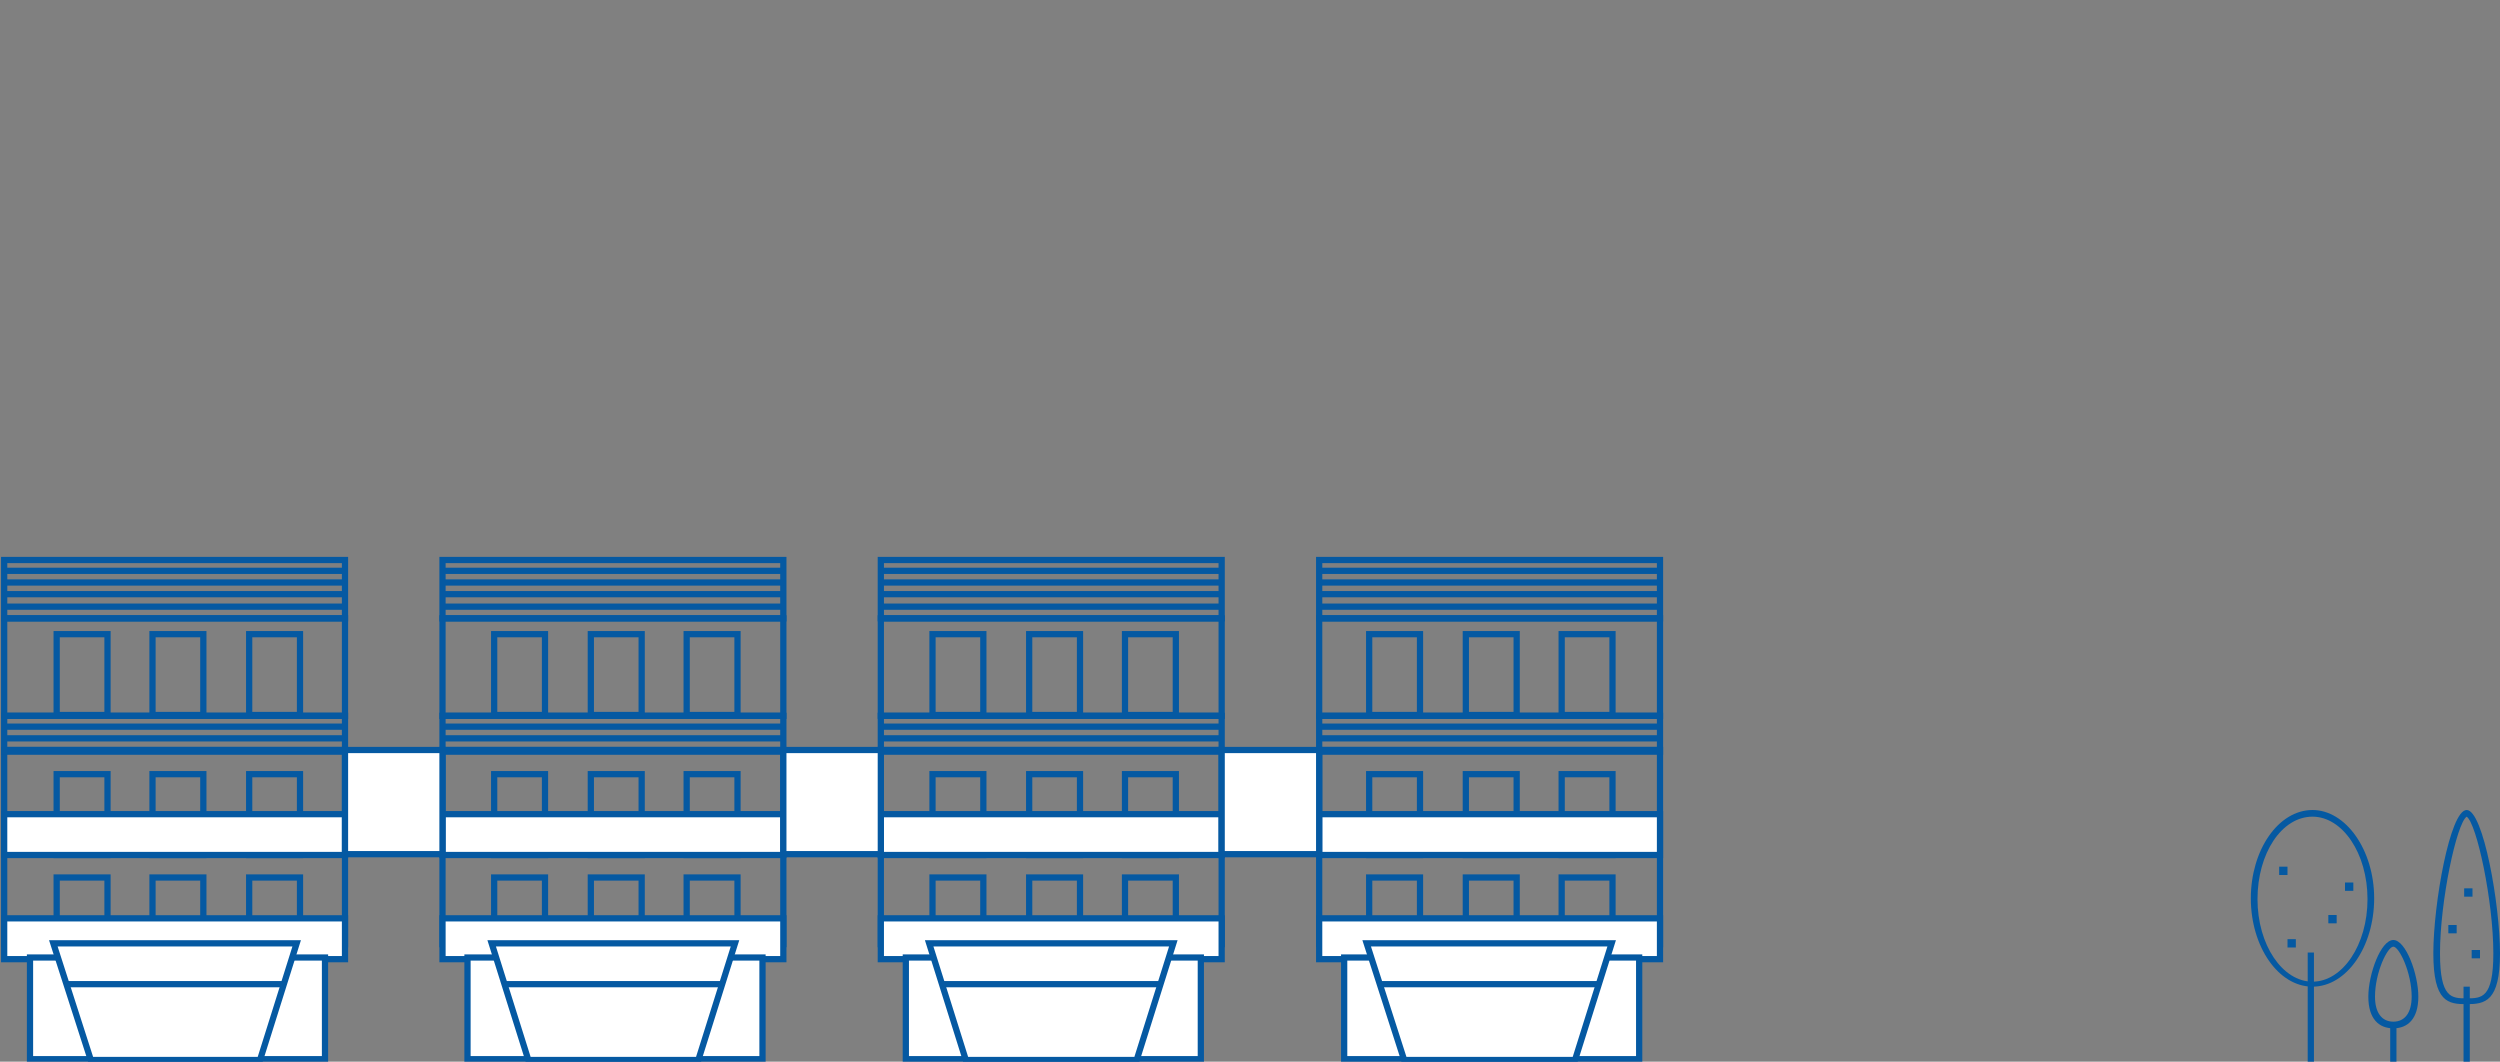 <?xml version="1.0" encoding="utf-8"?>
<!-- Generator: Adobe Illustrator 21.0.0, SVG Export Plug-In . SVG Version: 6.00 Build 0)  -->
<svg version="1.1" id="Layer_1" xmlns="http://www.w3.org/2000/svg" xmlns:xlink="http://www.w3.org/1999/xlink" x="0px" y="0px"
	 viewBox="0 0 300 127.4" style="enable-background:new 0 0 300 127.4;" xml:space="preserve">
<rect x="0" y="0" width="300" height="127.4" fill="#808080" stroke="none"/>
<style type="text/css">
	.st0{fill:none;stroke:#0559A2;stroke-width:0.75;stroke-miterlimit:10;}
	.st1{fill:#FFFFFF;stroke:#0559A2;stroke-width:0.75;stroke-miterlimit:10;}
	.st2{fill:#0559A2;}
</style>
<g>
	<rect x="158.3" y="90" class="st0" width="40.9" height="23.3"/>
	<rect x="158.3" y="74.2" class="st0" width="40.9" height="11.7"/>
	<rect x="158.3" y="67.2" class="st0" width="40.9" height="7"/>
	<line class="st0" x1="158.3" y1="68.5" x2="199.2" y2="68.5"/>
	<line class="st0" x1="158.3" y1="69.9" x2="199.2" y2="69.9"/>
	<line class="st0" x1="158.3" y1="71.3" x2="199.2" y2="71.3"/>
	<line class="st0" x1="158.3" y1="72.8" x2="199.2" y2="72.8"/>
	<rect x="158.3" y="85.9" class="st0" width="40.9" height="4.3"/>
	<line class="st0" x1="158.3" y1="87.2" x2="199.2" y2="87.2"/>
	<line class="st0" x1="158.3" y1="88.6" x2="199.2" y2="88.6"/>
	<line class="st0" x1="158.3" y1="90" x2="199.2" y2="90"/>
	<rect x="164.3" y="76.1" class="st0" width="6.1" height="9.7"/>
	<rect x="187.4" y="76.1" class="st0" width="6.1" height="9.7"/>
	<rect x="175.9" y="76.1" class="st0" width="6.1" height="9.7"/>
	<rect x="164.3" y="92.9" class="st0" width="6.1" height="9.7"/>
	<rect x="187.4" y="92.9" class="st0" width="6.1" height="9.7"/>
	<rect x="175.9" y="92.9" class="st0" width="6.1" height="9.7"/>
	<rect x="158.3" y="97.7" class="st1" width="40.9" height="4.9"/>
	<rect x="164.3" y="105.3" class="st0" width="6.1" height="9.7"/>
	<rect x="187.4" y="105.3" class="st0" width="6.1" height="9.7"/>
	<rect x="175.9" y="105.3" class="st0" width="6.1" height="9.7"/>
	<rect x="158.3" y="110.2" class="st1" width="40.9" height="4.9"/>
	<rect x="105.7" y="90" class="st0" width="40.9" height="23.3"/>
	<rect x="105.7" y="74.2" class="st0" width="40.9" height="11.7"/>
	<rect x="105.7" y="67.2" class="st0" width="40.9" height="7"/>
	<line class="st0" x1="105.7" y1="68.5" x2="146.6" y2="68.5"/>
	<line class="st0" x1="105.7" y1="69.9" x2="146.6" y2="69.9"/>
	<line class="st0" x1="105.7" y1="71.3" x2="146.6" y2="71.3"/>
	<line class="st0" x1="105.7" y1="72.8" x2="146.6" y2="72.8"/>
	<rect x="105.7" y="85.9" class="st0" width="40.9" height="4.3"/>
	<line class="st0" x1="105.7" y1="87.2" x2="146.6" y2="87.2"/>
	<line class="st0" x1="105.7" y1="88.6" x2="146.6" y2="88.6"/>
	<line class="st0" x1="105.7" y1="90" x2="146.6" y2="90"/>
	<rect x="111.9" y="76.1" class="st0" width="6.1" height="9.7"/>
	<rect x="135" y="76.1" class="st0" width="6.1" height="9.7"/>
	<rect x="123.5" y="76.1" class="st0" width="6.1" height="9.7"/>
	<rect x="111.9" y="92.9" class="st0" width="6.1" height="9.7"/>
	<rect x="135" y="92.9" class="st0" width="6.1" height="9.7"/>
	<rect x="123.5" y="92.9" class="st0" width="6.1" height="9.7"/>
	<rect x="105.7" y="97.7" class="st1" width="40.9" height="4.9"/>
	<rect x="111.9" y="105.3" class="st0" width="6.1" height="9.7"/>
	<rect x="135" y="105.3" class="st0" width="6.1" height="9.7"/>
	<rect x="123.5" y="105.3" class="st0" width="6.1" height="9.7"/>
	<rect x="105.7" y="110.2" class="st1" width="40.9" height="4.9"/>
	<rect x="53.1" y="90" class="st0" width="40.9" height="23.3"/>
	<rect x="53.1" y="74.2" class="st0" width="40.9" height="11.7"/>
	<rect x="53.1" y="67.2" class="st0" width="40.9" height="7"/>
	<line class="st0" x1="53.1" y1="68.5" x2="94" y2="68.5"/>
	<line class="st0" x1="53.1" y1="69.9" x2="94" y2="69.9"/>
	<line class="st0" x1="53.1" y1="71.3" x2="94" y2="71.3"/>
	<line class="st0" x1="53.1" y1="72.8" x2="94" y2="72.8"/>
	<rect x="53.1" y="85.9" class="st0" width="40.9" height="4.3"/>
	<line class="st0" x1="53.1" y1="87.2" x2="94" y2="87.2"/>
	<line class="st0" x1="53.1" y1="88.6" x2="94" y2="88.6"/>
	<line class="st0" x1="53.1" y1="90" x2="94" y2="90"/>
	<rect x="59.3" y="76.1" class="st0" width="6.1" height="9.7"/>
	<rect x="82.4" y="76.1" class="st0" width="6.1" height="9.7"/>
	<rect x="70.9" y="76.1" class="st0" width="6.1" height="9.7"/>
	<rect x="59.3" y="92.9" class="st0" width="6.1" height="9.7"/>
	<rect x="82.4" y="92.9" class="st0" width="6.1" height="9.7"/>
	<rect x="70.9" y="92.9" class="st0" width="6.1" height="9.7"/>
	<rect x="53.1" y="97.7" class="st1" width="40.9" height="4.9"/>
	<rect x="59.3" y="105.3" class="st0" width="6.1" height="9.7"/>
	<rect x="82.4" y="105.3" class="st0" width="6.1" height="9.7"/>
	<rect x="70.9" y="105.3" class="st0" width="6.1" height="9.7"/>
	<rect x="53.1" y="110.2" class="st1" width="40.9" height="4.9"/>
	<rect x="0.5" y="90" class="st0" width="40.9" height="23.3"/>
	<rect x="0.5" y="74.2" class="st0" width="40.9" height="11.7"/>
	<rect x="0.5" y="67.2" class="st0" width="40.9" height="7"/>
	<line class="st0" x1="0.5" y1="68.5" x2="41.4" y2="68.5"/>
	<line class="st0" x1="0.5" y1="69.9" x2="41.4" y2="69.9"/>
	<line class="st0" x1="0.5" y1="71.3" x2="41.4" y2="71.3"/>
	<line class="st0" x1="0.5" y1="72.8" x2="41.4" y2="72.8"/>
	<rect x="0.5" y="85.9" class="st0" width="40.9" height="4.3"/>
	<line class="st0" x1="0.5" y1="87.2" x2="41.4" y2="87.2"/>
	<line class="st0" x1="0.5" y1="88.6" x2="41.4" y2="88.6"/>
	<line class="st0" x1="0.5" y1="90" x2="41.4" y2="90"/>
	<rect x="6.8" y="76.1" class="st0" width="6.1" height="9.7"/>
	<rect x="29.9" y="76.1" class="st0" width="6.1" height="9.7"/>
	<rect x="18.3" y="76.1" class="st0" width="6.1" height="9.7"/>
	<rect x="6.8" y="92.9" class="st0" width="6.1" height="9.7"/>
	<rect x="29.9" y="92.9" class="st0" width="6.1" height="9.7"/>
	<rect x="18.3" y="92.9" class="st0" width="6.1" height="9.7"/>
	<rect x="0.5" y="97.7" class="st1" width="40.9" height="4.9"/>
	<rect x="6.8" y="105.3" class="st0" width="6.1" height="9.7"/>
	<rect x="29.9" y="105.3" class="st0" width="6.1" height="9.7"/>
	<rect x="18.3" y="105.3" class="st0" width="6.1" height="9.7"/>
	<rect x="0.5" y="110.2" class="st1" width="40.9" height="4.9"/>
	<rect x="161.3" y="114.9" class="st1" width="35.4" height="12.2"/>
	<polygon class="st1" points="189,127.2 168.5,127.2 164,113.2 193.4,113.2 	"/>
	<line class="st0" x1="165.6" y1="118.1" x2="191.9" y2="118.1"/>
	<rect x="108.7" y="114.9" class="st1" width="35.4" height="12.2"/>
	<polygon class="st1" points="136.4,127.2 115.9,127.2 111.5,113.2 140.8,113.2 	"/>
	<line class="st0" x1="113" y1="118.1" x2="139.3" y2="118.1"/>
	<rect x="56.1" y="114.9" class="st1" width="35.4" height="12.2"/>
	<polygon class="st1" points="83.8,127.2 63.4,127.2 59,113.2 88.2,113.2 	"/>
	<line class="st0" x1="60.4" y1="118.1" x2="86.7" y2="118.1"/>
	<rect x="3.6" y="114.9" class="st1" width="35.4" height="12.2"/>
	<polygon class="st1" points="31.2,127.2 10.9,127.2 6.4,113.2 35.6,113.2 	"/>
	<line class="st0" x1="8" y1="118.1" x2="34.1" y2="118.1"/>
	<rect x="146.6" y="90" class="st1" width="11.7" height="12.5"/>
	<rect x="94" y="90" class="st1" width="11.7" height="12.5"/>
	<rect x="41.4" y="90" class="st1" width="11.7" height="12.5"/>
</g>
<rect x="296.6" y="114" class="st2" width="1" height="1"/>
<rect x="293.8" y="111" class="st2" width="1" height="1"/>
<rect x="295.7" y="106.6" class="st2" width="1" height="1"/>
<rect x="274.5" y="112.7" class="st2" width="1" height="1"/>
<rect x="281.4" y="105.9" class="st2" width="1" height="1"/>
<rect x="279.4" y="109.8" class="st2" width="1" height="1"/>
<rect x="273.5" y="104" class="st2" width="1" height="1"/>
<g>
	<path class="st2" d="M277.5,98c3.6,0,6.6,4.4,6.6,9.9s-3,9.9-6.6,9.9c-3.6,0-6.6-4.4-6.6-9.9S273.8,98,277.5,98 M277.5,97.2
		c-4.1,0-7.4,4.8-7.4,10.6s3.3,10.6,7.4,10.6c4.1,0,7.4-4.8,7.4-10.6S281.5,97.2,277.5,97.2L277.5,97.2z"/>
</g>
<g>
	<path class="st2" d="M296,98c1.2,0.8,3.2,10.1,3.2,16.4c0,5.4-1.4,5.4-3.2,5.4c-1.8,0-3.2,0-3.2-5.4C292.8,108.1,294.8,98.8,296,98
		 M296,97.2c-2,0-4,11.3-4,17.2s1.8,6.1,4,6.1c2.2,0,4-0.3,4-6.1S298,97.2,296,97.2L296,97.2z"/>
</g>
<g>
	<path class="st2" d="M287.2,113.6c0.7,0,2.2,3.1,2.2,6c0,1.9-0.8,3-2.2,3s-2.2-1.1-2.2-3C285,116.7,286.5,113.6,287.2,113.6
		 M287.2,112.8c-1.5,0-3,4.1-3,6.8c0,2.7,1.3,3.8,3,3.8s3-1.1,3-3.8C290.2,116.9,288.7,112.8,287.2,112.8L287.2,112.8z"/>
</g>
<line class="st0" x1="277.3" y1="114.3" x2="277.3" y2="127.4"/>
<line class="st0" x1="296" y1="118.4" x2="296" y2="127.4"/>
<line class="st0" x1="287.2" y1="123" x2="287.2" y2="127.4"/>
</svg>
